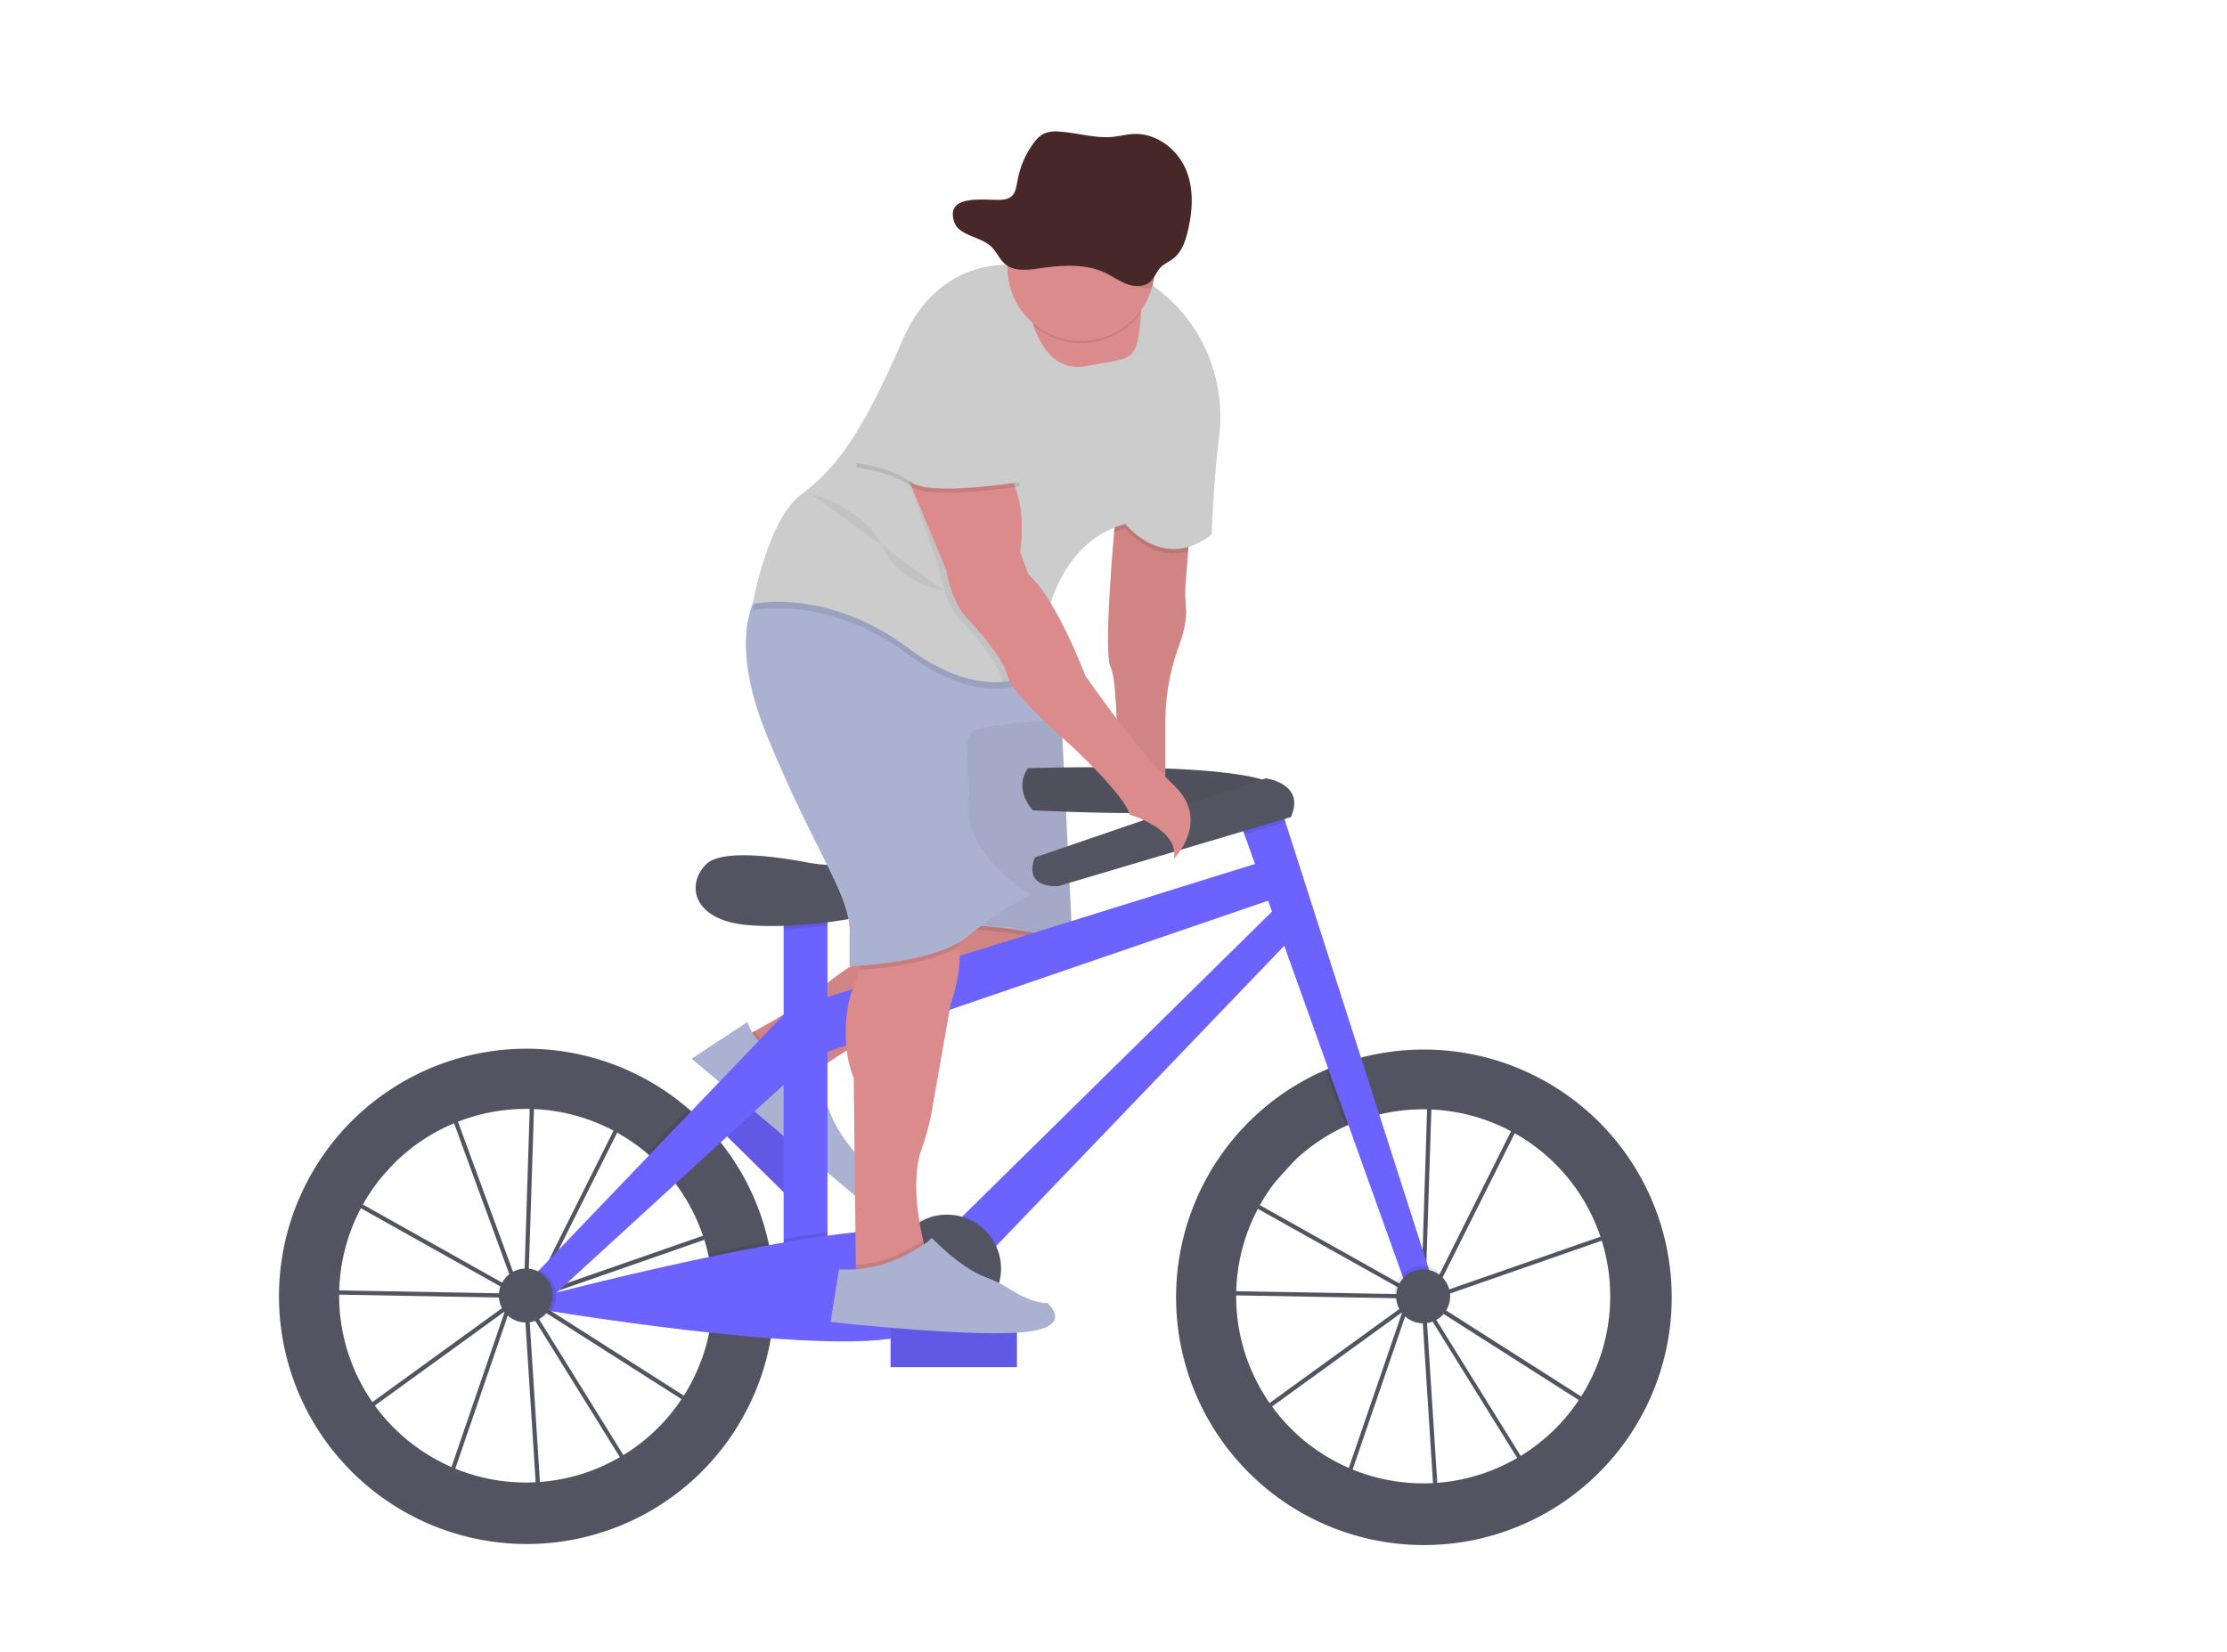 <?xml version="1.0" encoding="UTF-8" standalone="no"?>
<svg
   xmlns:dc="http://purl.org/dc/elements/1.1/"
   xmlns:cc="http://creativecommons.org/ns#"
   xmlns:rdf="http://www.w3.org/1999/02/22-rdf-syntax-ns#"
   xmlns:svg="http://www.w3.org/2000/svg"
   xmlns="http://www.w3.org/2000/svg"
   xmlns:sodipodi="http://sodipodi.sourceforge.net/DTD/sodipodi-0.dtd"
   xmlns:inkscape="http://www.inkscape.org/namespaces/inkscape"
   id="74ad5bb7-fdcd-4b2d-be88-4cebbebfa027"
   data-name="Layer 1"
   width="1057.7"
   height="784.98"
   viewBox="0 0 1057.7 784.98"
   version="1.1"
   sodipodi:docname="bicycle_2yok.svg"
   inkscape:version="0.92.4 (5da689c313, 2019-01-14)">
  <sodipodi:namedview
     pagecolor="#ffffff"
     bordercolor="#666666"
     borderopacity="1"
     objecttolerance="10"
     gridtolerance="10"
     guidetolerance="10"
     inkscape:pageopacity="0"
     inkscape:pageshadow="2"
     inkscape:window-width="1920"
     inkscape:window-height="1001"
     id="namedview4137"
     showgrid="false"
     inkscape:zoom="1.0293256"
     inkscape:cx="484.28202"
     inkscape:cy="339.14003"
     inkscape:window-x="-9"
     inkscape:window-y="-9"
     inkscape:window-maximized="1"
     inkscape:current-layer="74ad5bb7-fdcd-4b2d-be88-4cebbebfa027" />
  <defs
     id="defs3934">
    <linearGradient
       id="3bf67c77-6062-4f06-9d7e-238f26074c0d"
       x1="534.38"
       y1="800.56"
       x2="534.38"
       y2="118"
       gradientUnits="userSpaceOnUse">
      <stop
         offset="0"
         stop-color="gray"
         stop-opacity="0.25"
         id="stop3927" />
      <stop
         offset="0.54"
         stop-color="gray"
         stop-opacity="0.12"
         id="stop3929" />
      <stop
         offset="1"
         stop-color="gray"
         stop-opacity="0.1"
         id="stop3931" />
    </linearGradient>
  </defs>
  <title
     id="title3936">Ride a bicycle</title>
  <path
     d="m 168.4,737.33 c -64.833,70.107 -32.417,35.053 0,0 z"
     transform="translate(-71.15,-57.51)"
     id="path4014"
     inkscape:connector-curvature="0"
     style="opacity:0.2"
     sodipodi:nodetypes="cc" />
  <path
     d="M752.57,774.9,746.31,677l-.13-.21-6.32,2.2L710.77,763.8,664.52,731l73.69-53.41.07-.21.42-.15,4.75-3.45-77.24-43.31-18.93,20.8,3,19.5,88.8,1.58,0,2-90.48-1.62-3.4-22.11,25.89-28.45L709.81,577l.69,1.87,8.2-9,30.54,5.47,0-1.21,2,.06,0,1.51,45.36,8.12-42.33,84.65-6.17,4.47,0,.5,0,.56,97.81-34.08-11.61,91.21-83-52.87-2.92-1.64,48.94,78.89Zm-4-94.34,5.85,91.38,40.05-17.38ZM668,731l41.79,29.63,27.34-79.74Zm82.32-55.66,2.09,1.17,80.35,51.2,10.8-84.87Zm-7.1-7.2,2.51,4.05.44-.32,3-94.53L719.43,572l-8.16,9Zm-75.39-39.05,74.84,42-1.3-2.13-31.58-86.27-37.2,40.88Zm83.37-51.39-3,92.69,4.52-3.28,40.91-81.82Z"
     transform="translate(-71.15 -57.51)"
     fill="#535461"
     id="path4018" />
  <path
     d="M326.38,774.5l-6.27-97.94-.13-.21-6.32,2.2L284.58,763.4l-46.25-32.79L312,677.2l.07-.21.42-.15,4.75-3.45L240,630.08l-18.92,20.8,3,19.5L312.9,672l0,2-90.48-1.62L219,650.24l25.9-28.46,38.75-45.2.69,1.87,8.2-9L323,574.91l0-1.21,2,.06,0,1.51,45.36,8.12L328.07,668l-6.17,4.47,0,.5,0,.56,97.8-34.08-11.61,91.21-83-52.87-2.92-1.64,48.94,78.88Zm-4-94.34,5.85,91.38,40.05-17.38Zm-80.58,50.43,41.79,29.63,27.34-79.74Zm82.32-55.66,2.09,1.17,80.35,51.2,10.8-84.87Zm-7.1-7.2,2.51,4.05.44-.32,3-94.53-29.74-5.32-8.16,9ZM241.6,628.67l74.84,42-1.3-2.13-31.58-86.27-37.19,40.87ZM325,577.28,322,670l4.52-3.28,40.91-81.82Z"
     transform="translate(-71.15 -57.51)"
     fill="#535461"
     id="path4020" />
  <rect
     x="400.13"
     y="588"
     width="60"
     height="19"
     transform="translate(472.5 -187.42) rotate(44.62)"
     fill="#6c63ff"
     id="rect4022" />
  <rect
     x="400.13"
     y="588"
     width="60"
     height="19"
     transform="translate(472.5 -187.42) rotate(44.62)"
     opacity="0.1"
     id="rect4024" />
  <path
     d="M425.63,549.5S450.42,536.42,460,528a130.4,130.4,0,0,1,18.53-13.53l31.1-18.93,65-5,3,11s5,16-45,30-75,36-75,36S425.63,578.5,425.63,549.5Z"
     transform="translate(-71.15 -57.51)"
     fill="#db8b8b"
     id="path4026" />
  <path
     d="M460.28,565.37c-1.77,1.35-2.65,2.13-2.65,2.13s-32,11-32-18c0,0,1.55-.82,4-2.19a27.67,27.67,0,0,0,23.58,13.19h3.39Z"
     transform="translate(-71.15 -57.51)"
     opacity="0.1"
     id="path4028" />
  <path
     d="M576.69,507.06c-2.78,5.89-12.37,15.57-44.06,24.44-40.61,11.37-64.73,28-72.35,33.87-1.77,1.35-2.65,2.13-2.65,2.13s-32,11-32-18c0,0,1.55-.82,4-2.19,7.43-4.07,23.16-13,30.34-19.35a130,130,0,0,1,18.53-13.53l31.1-18.93,11.58-.89,53.42-4.11,3,11S578.3,503.65,576.69,507.06Z"
     transform="translate(-71.15 -57.51)"
     opacity="0.05"
     id="path4030" />
  <path
     d="M426.13,543l-26.5,17.5,77.6,65s11.4-7,5.4-15c0,0-20-17-21-41l-6-8h-3.39A27.67,27.67,0,0,1,426.13,543Z"
     transform="translate(-71.15 -57.51)"
     fill="#abb1d1"
     id="path4032" />
  <path
     d="M576.69,507.06c-16-7.73-55.06-8.56-55.06-8.56l-.42-3.89,53.42-4.11,3,11S578.3,503.65,576.69,507.06Z"
     transform="translate(-71.15 -57.51)"
     opacity="0.1"
     id="path4034" />
  <path
     d="M521.63,496.5s47,1,59,11l-6-121h-65Z"
     transform="translate(-71.15 -57.51)"
     fill="#abb1d1"
     id="path4036" />
  <path
     d="M521.63,496s47,1,59,11l-6-121h-65Z"
     transform="translate(-71.15 -57.51)"
     opacity="0.05"
     id="path4038" />
  <path
     d="M747.48,556.12a117.49,117.49,0,0,0-31.41,4.24,115.57,115.57,0,0,0-15.46,5.47,117.7,117.7,0,1,0,46.86-9.71Zm-.4,206.09a88.86,88.86,0,0,1-36.9-169.68,87.78,87.78,0,0,1,14.56-5.17,88.85,88.85,0,1,1,22.35,174.85Z"
     transform="translate(-71.15 -57.51)"
     fill="#535461"
     id="path4040" />
  <path
     d="M559.39,422.46s117.65-4,120.05,11.21-117.65,8.8-117.65,8.8S552.19,432.86,559.39,422.46Z"
     transform="translate(-71.15 -57.51)"
     fill="#535461"
     id="path4042" />
  <path
     d="M559.39,422.46s117.65-4,120.05,11.21-117.65,8.8-117.65,8.8S552.19,432.86,559.39,422.46Z"
     transform="translate(-71.15 -57.51)"
     opacity="0.05"
     id="path4044" />
  <circle
     cx="409.81"
     cy="689.1"
     fill="none"
     stroke="#c1272d"
     stroke-miterlimit="10"
     id="circle4046" />
  <rect
     x="372.19"
     y="425.78"
     width="20.81"
     height="180.88"
     fill="#6c63ff"
     id="rect4048" />
  <path
     d="M464.15,483.28v13.93c-6.92.9-14,1.47-20.81,1.69V483.28Z"
     transform="translate(-71.15 -57.51)"
     opacity="0.1"
     id="path4050" />
  <path
     d="M462.59,468.29a77.73,77.73,0,0,1-8.7-1.17c-11.28-2.16-39.72-6.69-47.37,1-9.6,9.6-6.4,26.41,19.21,28.81s69.63-4,78.44-13.61C504.17,483.28,488.24,470.26,462.59,468.29Z"
     transform="translate(-71.15 -57.51)"
     fill="#535461"
     id="path4052" />
  <polygon
     points="387.4 475.4 605.9 407.37 613.1 424.18 389 501.01 387.4 475.4"
     fill="#6c63ff"
     id="polygon4054" />
  <polygon
     points="452.23 582.65 609.9 427.38 618.7 440.18 468.23 597.05 452.23 582.65"
     fill="#6c63ff"
     id="polygon4056" />
  <path
     d="M724.73,587.36a87.78,87.78,0,0,0-14.56,5.17l-9.56-26.71a115.57,115.57,0,0,1,15.46-5.47Z"
     transform="translate(-71.15 -57.51)"
     opacity="0.1"
     id="path4058" />
  <polygon
     points="680.33 608.26 669.13 614.66 590.99 396.33 587.49 386.56 605.9 376.15 610.51 390.53 680.33 608.26"
     fill="#6c63ff"
     id="polygon4060" />
  <polygon
     points="610.51 390.53 590.99 396.33 587.49 386.56 605.9 376.15 610.51 390.53"
     opacity="0.1"
     id="polygon4062" />
  <path
     d="M562.59,464.88l109.65-37.62s19.21,2.4,12,18.41L573.8,478.48S557,480.08,562.59,464.88Z"
     transform="translate(-71.15 -57.51)"
     fill="#535461"
     id="path4064" />
  <path
     d="M436.07,647.46a117.22,117.22,0,0,0-23.71-48.58,118.77,118.77,0,0,0-14.17-14.56,117.65,117.65,0,1,0,39.33,107.37,119.14,119.14,0,0,0,1.42-18.32A117.57,117.57,0,0,0,436.07,647.46ZM320.88,761.81A88.75,88.75,0,1,1,408.28,689,88.84,88.84,0,0,1,320.88,761.81Z"
     transform="translate(-71.15 -57.51)"
     fill="#535461"
     id="path4066" />
  <path
     d="M438.94,673.37a119.14,119.14,0,0,1-1.42,18.32C427.92,691,418,690,408.28,689a89.59,89.59,0,0,0-.79-35.88c9.47-2,19.14-3.91,28.58-5.64A117.57,117.57,0,0,1,438.94,673.37Z"
     transform="translate(-71.15 -57.51)"
     opacity="0.1"
     id="path4068" />
  <path
     d="M464.15,642.89v21.27H443.34v-18C450.54,644.91,457.54,643.8,464.15,642.89Z"
     transform="translate(-71.15 -57.51)"
     opacity="0.1"
     id="path4070" />
  <path
     d="M329.69,673s168.08-44,181.68-27.21S539.38,685,497,693s-170.48-13.61-170.48-13.61Z"
     transform="translate(-71.15 -57.51)"
     fill="#6c63ff"
     id="path4072" />
  <path
     d="M412.36,598.88,391,618.43a89,89,0,0,0-12.76-13.28l19.94-20.83A118.77,118.77,0,0,1,412.36,598.88Z"
     transform="translate(-71.15 -57.51)"
     opacity="0.1"
     id="path4074" />
  <polygon
     points="252.94 606.66 378.59 475.4 382.6 505.81 259.34 618.66 252.94 606.66"
     fill="#6c63ff"
     id="polygon4076" />
  <circle
     cx="251.34"
     cy="615.46"
     r="12.81"
     opacity="0.1"
     id="circle4078" />
  <circle
     cx="249.73"
     cy="615.46"
     r="12.81"
     fill="#535461"
     id="circle4080" />
  <circle
     cx="675.13"
     cy="614.26"
     r="12.81"
     opacity="0.1"
     id="circle4082" />
  <circle
     cx="675.93"
     cy="615.86"
     r="12.81"
     fill="#535461"
     id="circle4084" />
  <circle
     cx="448.22"
     cy="602.66"
     r="25.61"
     opacity="0.1"
     id="circle4086" />
  <circle
     cx="449.83"
     cy="602.66"
     r="25.61"
     fill="#535461"
     id="circle4088" />
  <rect
     x="521.55"
     y="653.57"
     width="13.61"
     height="47.54"
     rx="6.8"
     ry="6.8"
     transform="translate(-371.55 393.76) rotate(-36.79)"
     fill="#6c63ff"
     id="rect4090" />
  <path
     d="M636.63,304.5l-2.38,30.11a67.62,67.62,0,0,0,.15,11.45c.31,3.37,0,9.27-3.3,18.27a104.89,104.89,0,0,0-6.47,35.9V434.5l-23-4s1-48-3-56,3-79,3-79Z"
     transform="translate(-71.15 -57.51)"
     fill="#db8b8b"
     id="path4092" />
  <path
     d="M635.45,319.42l-1.2,15.19a67.54,67.54,0,0,0,.16,11.44c.31,3.37,0,9.27-3.3,18.28a104.89,104.89,0,0,0-6.47,35.9V434.5l-23-4s1-48-3-56c-2.83-5.67-.15-42.94,1.66-64.21.75-8.75,1.34-14.79,1.34-14.79l35,9Z"
     transform="translate(-71.15 -57.51)"
     opacity="0.05"
     id="path4094" />
  <path
     d="M522.65,534.5,514,583.7A112.21,112.21,0,0,1,509,603c-5.07,13.86-1.83,33.29.63,43.89,1.09,4.68,2,7.64,2,7.64l-26,14-8-6,0-4-1-89c-6-14-4-35,0-43a33.9,33.9,0,0,0,2.38-8.22c2-10.72,2.62-25.78,2.62-25.78s16-27,35-9c7,6.63,9.66,15.3,10.22,23.6C527.83,521.34,522.65,534.5,522.65,534.5Z"
     transform="translate(-71.15 -57.51)"
     fill="#db8b8b"
     id="path4096" />
  <path
     d="M526.85,507.1c-13.87,8.24-38,10.57-47.84,11.18,2-10.72,2.62-25.78,2.62-25.78s16-27,35-9C523.63,490.13,526.29,498.8,526.85,507.1Z"
     transform="translate(-71.15 -57.51)"
     opacity="0.1"
     id="path4098" />
  <path
     d="M560.63,482.5a183,183,0,0,0-30,20c-16,13-56,14-56,14v-15c1-18-16-38-39-94-14.69-35.76-10.62-56-5.76-66,2.76-5.65,5.76-8,5.76-8l125,24,4.47,13.4,9.53,28.6s-35,2-41,5-2,30-2,30C525.63,462.5,560.63,482.5,560.63,482.5Z"
     transform="translate(-71.15 -57.51)"
     fill="#abb1d1"
     id="path4100" />
  <path
     d="M636.63,304.5l-1.18,14.92c-17.4,5-29.82-10.92-29.82-10.92a45.81,45.81,0,0,0-5.34,1.79c.75-8.75,1.34-14.79,1.34-14.79Z"
     transform="translate(-71.15 -57.51)"
     opacity="0.1"
     id="path4102" />
  <path
     d="M565.1,370.9c-.47,4.67-.47,7.6-.47,7.6s-23,19-62-10-74-21-74-21,.41-2.32,1.24-6c2.76-5.65,5.76-8,5.76-8l125,24Z"
     transform="translate(-71.15 -57.51)"
     opacity="0.1"
     id="path4104" />
  <path
     d="M650.11,265.45c-2.61,20.35-3.48,46-3.48,46-23,18-41-5-41-5-21.72,5.83-31.93,24.84-36.74,41.43a110.76,110.76,0,0,0-4.26,27.57s-6.08,5-17.28,6c-10.59.89-25.77-1.87-44.72-16-39-29-74-21-74-21s7-40,23-52,28-27,48-73,61-35,61-35,2-9,39,0A60.27,60.27,0,0,1,624,197.36C643.79,214,653.39,239.81,650.11,265.45Z"
     transform="translate(-71.15 -57.51)"
     fill="#fff"
     id="path4106"
     style="fill:#cccccc" />
  <path
     d="M613,207c-.05,1.33-.16,2.81-.34,4.46-2,18-4,16-26,20-13.68,2.49-20.79-8.94-24.21-17.94a56.63,56.63,0,0,1-2.79-10.06l48-8S613.41,193.85,613,207Z"
     transform="translate(-71.15 -57.51)"
     fill="#db8b8b"
     id="path4108" />
  <path
     d="M568.89,347.93a110.76,110.76,0,0,0-4.26,27.57s-6.08,5-17.28,6a9.32,9.32,0,0,1-.72-2c-2-9-17-25-17-25-10-9-12-25-12-25L501.13,281l-5.5-4.5s23-18,43-3,14,47,14,47l4,11C560.78,335,565,341.17,568.89,347.93Z"
     transform="translate(-71.15 -57.51)"
     opacity="0.05"
     id="path4110" />
  <path
     d="M498.63,275.5l22,53s2,16,12,25c0,0,15,16,17,25s30,33,30,33,26,24,28,33c0,0,24,7,21,21,0,0,18-18,0-35s-42-52-42-52-14-37-27-48l-4-11s6-32-14-47S498.63,275.5,498.63,275.5Z"
     transform="translate(-71.15 -57.51)"
     fill="#db8b8b"
     id="path4112" />
  <path
     d="M511.63,654.5l-26,14-8-6,0-4a60.56,60.56,0,0,0,25.55-7.71c2.4-1.36,4.66-2.7,6.47-3.88C510.7,651.54,511.63,654.5,511.63,654.5Z"
     transform="translate(-71.15 -57.51)"
     opacity="0.1"
     id="path4114" />
  <path
     d="M541.63,233.5l14,55s-43,7-52,0-26-9-26-9,18-52,28-58S541.63,233.5,541.63,233.5Z"
     transform="translate(-71.15 -57.51)"
     opacity="0.1"
     id="path4116" />
  <path
     d="M541.63,231.5l14,55s-43,7-52,0-26-9-26-9,18-52,28-58S541.63,231.5,541.63,231.5Z"
     transform="translate(-71.15 -57.51)"
     fill="#fff"
     id="path4118"
     style="fill:#cccccc" />
  <path
     d="M613,206a35,35,0,0,1-50.55,6.52,56.63,56.63,0,0,1-2.79-10.06l48-8S613.41,192.85,613,206Z"
     transform="translate(-71.15 -57.51)"
     opacity="0.1"
     id="path4120" />
  <path
     d="M619.63,184.5a35,35,0,0,1-70,0c0-.58,0-1.16,0-1.74a35,35,0,0,1,70,1.74Z"
     transform="translate(-71.15 -57.51)"
     fill="#db8b8b"
     id="path4122" />
  <path
     d="M619.63,184.5a34.89,34.89,0,0,1-1.32,9.54,13.47,13.47,0,0,1-8.08-.74c-3.74-1.47-6.95-4-10.54-5.82-10.11-5.12-22.14-4.11-33.34-2.42-5.56.84-11.87,1.62-16.24-1.92a5.11,5.11,0,0,1-.43-.38,35,35,0,0,1,70,1.74Z"
     transform="translate(-71.15 -57.51)"
     opacity="0.1"
     id="path4124" />
  <path
     d="M524.31,162.85c2.13,6.68,12.36,6.89,17.61,11.81,2.73,2.56,4,6.34,7,8.62,4.17,3.18,10.19,2.48,15.5,1.72,10.69-1.52,22.17-2.43,31.81,2.18,3.42,1.63,6.49,3.91,10.06,5.24s8,1.49,10.9-.87c2.32-1.89,3.17-5,5.27-7.08,1.63-1.64,3.9-2.56,5.76-4,4.08-3.08,5.84-8.1,7-12.9,2.4-9.88,3.09-20.53-1-29.9s-13.93-17-24.67-16.51c-3.29.15-6.5,1-9.78,1.36-8.55.87-17-2-25.58-2.49a14.57,14.57,0,0,0-7.33,1,13.38,13.38,0,0,0-4.41,3.95,42.13,42.13,0,0,0-7.86,17.48c-1,4.79-1.05,9.13-6.92,9.87C541,153.21,519.8,148.72,524.31,162.85Z"
     id="path4126"
     transform="translate(-71.15 -57.51)"
     fill="#472727" />
  <path
     d="M456.13,292s26,7,34,25,29.64,21.29,29.64,21.29"
     transform="translate(-71.15 -57.51)"
     opacity="0.05"
     id="path4128" />
  <rect
     x="422.98"
     y="630.49"
     width="60"
     height="19"
     fill="#6c63ff"
     id="rect4130" />
  <rect
     x="422.98"
     y="630.49"
     width="60"
     height="19"
     opacity="0.1"
     id="rect4132" />
  <path
     d="M503.14,652.74c5.37-3,10.08-6,10.49-7.24,0,0,13.55,14.3,25.62,18.74A60.39,60.39,0,0,1,550.84,670c4.78,3,11.6,6.53,17.79,6.53,0,0,14,12-13,14s-90-5-90-5l4-25h0A60.77,60.77,0,0,0,503.14,652.74Z"
     transform="translate(-71.15 -57.51)"
     fill="#abb1d1"
     id="path4134" />
</svg>

